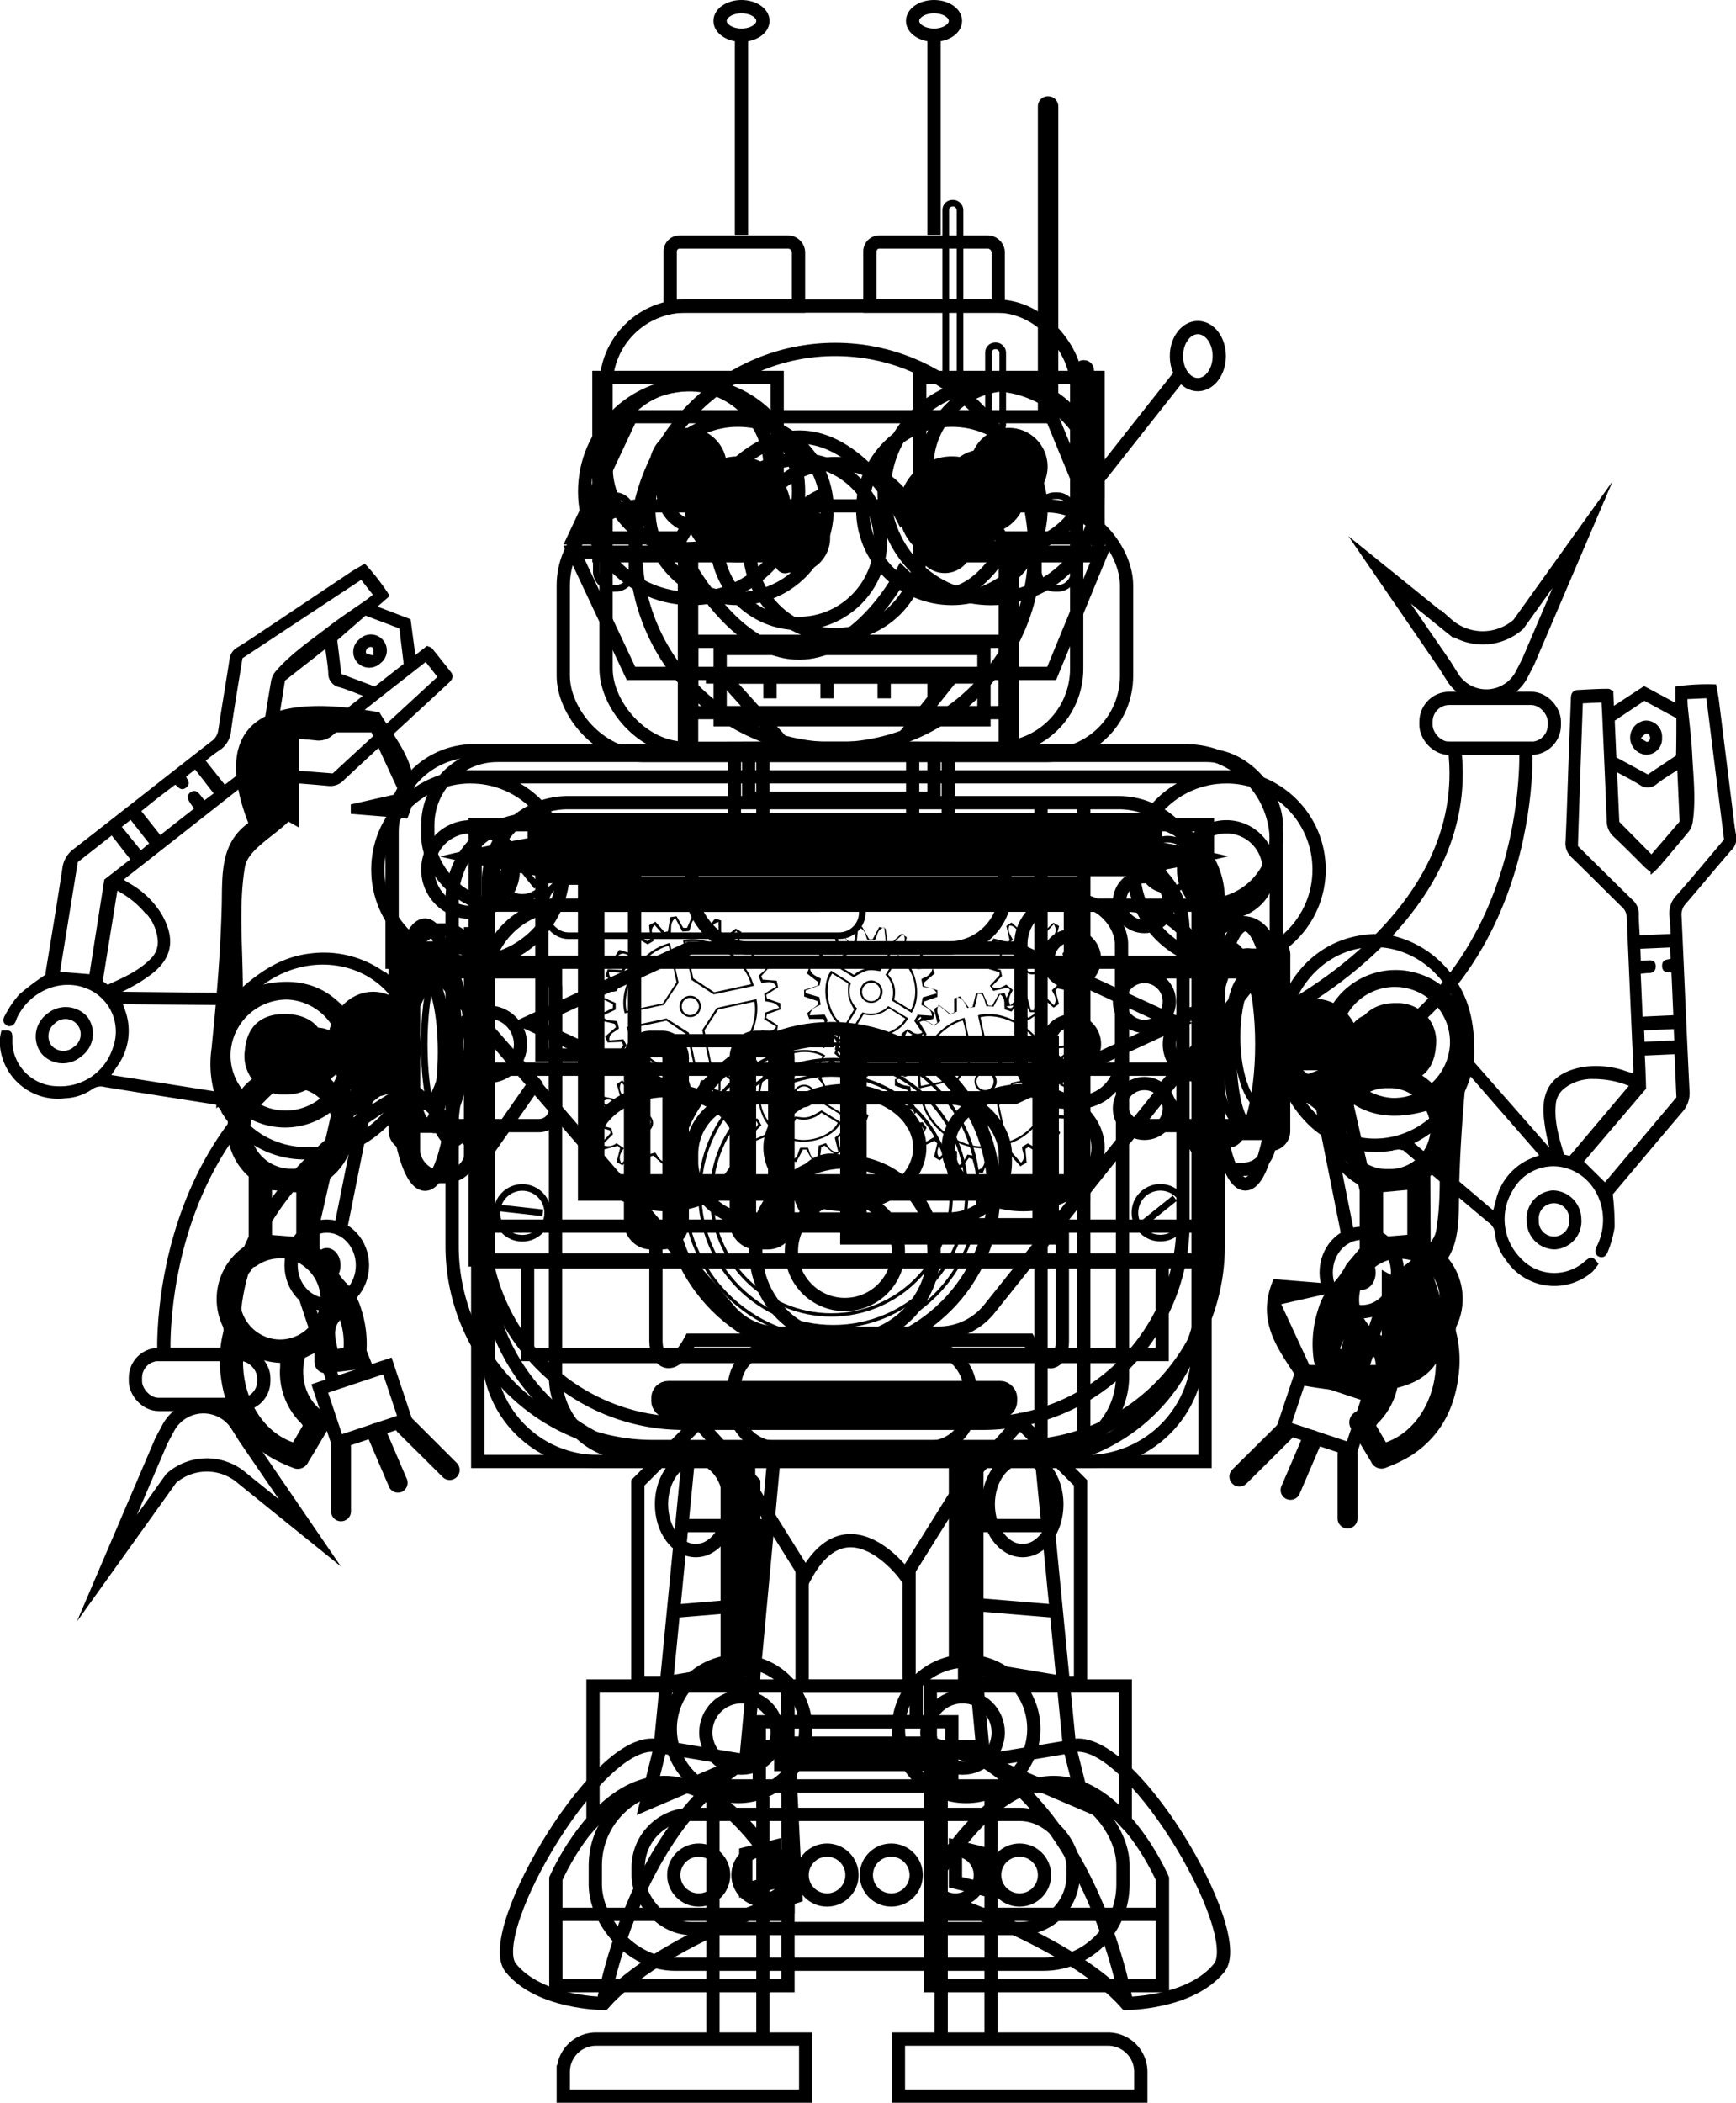 <svg xmlns="http://www.w3.org/2000/svg" viewBox="0 0 261.75 317"><defs><style>.cls-1,.cls-3,.cls-4,.cls-5,.cls-6,.cls-7{fill:none;}.cls-1,.cls-2,.cls-3,.cls-4,.cls-5,.cls-6,.cls-7,.cls-8{stroke:#000;stroke-miterlimit:10;}.cls-1,.cls-2{stroke-width:2px;}.cls-4,.cls-8{stroke-width:0.5px;}.cls-5{stroke-width:3px;}.cls-6{stroke-width:4px;}.cls-7{stroke-width:5px;}</style></defs><title>bounty avatar</title><g id="head_5" data-name="head 5"><path class="cls-1" d="M144.13,71.82h63.43l7.52,18.27H200S193.58,78.27,185,86.87c0,0-15-29-33.33,3.22H135.53Z" transform="translate(-48.99 -9)"/><path class="cls-1" d="M144.13,110.52h63.43l7.52-18.28H200s-6.45,11.83-15.05,3.23c0,0-15,29-33.33-3.23H135.53Z" transform="translate(-48.99 -9)"/><circle class="cls-1" cx="120.4" cy="81.63" r="12.36"/><circle class="cls-2" cx="119.87" cy="81.09" r="4.3"/><circle class="cls-2" cx="142.44" cy="82.17" r="3.23"/><polygon class="cls-1" points="109.12 102.06 143.52 102.06 134.92 112.81 118.79 112.81 109.12 102.06"/><rect class="cls-1" x="162.87" y="55.29" width="1.08" height="18.28" rx="0.5"/><rect class="cls-1" x="157.49" y="15.51" width="1.08" height="47.3" rx="0.5"/></g><g id="head_4" data-name="head 4"><rect class="cls-1" x="84.93" y="76.26" width="84.93" height="37.63" rx="12"/><circle class="cls-1" cx="143.52" cy="76.79" r="13.44"/><circle class="cls-1" cx="111.27" cy="76.79" r="13.44"/><circle class="cls-2" cx="143.52" cy="76.79" r="6.99"/><circle class="cls-2" cx="111.27" cy="76.79" r="6.99"/><line class="cls-1" x1="162.33" y1="76.26" x2="178.46" y2="55.83"/><ellipse class="cls-1" cx="180.61" cy="53.68" rx="3.23" ry="4.3"/><rect class="cls-1" x="108.58" y="97.76" width="39.78" height="10.75"/><line class="cls-1" x1="116.1" y1="100.98" x2="116.1" y2="105.28"/><line class="cls-1" x1="140.83" y1="100.98" x2="140.83" y2="105.28"/><line class="cls-1" x1="124.7" y1="100.98" x2="124.7" y2="105.28"/><line class="cls-1" x1="133.31" y1="100.98" x2="133.31" y2="105.28"/></g><g id="head_3" data-name="head 3"><rect class="cls-1" x="151.58" y="84.86" width="1.08" height="27.95"/><rect class="cls-1" x="103.2" y="84.86" width="1.08" height="27.95"/><rect class="cls-1" x="138.68" y="56.9" width="26.88" height="26.88"/><circle class="cls-1" cx="152.12" cy="70.34" r="12.36"/><circle class="cls-2" cx="152.12" cy="70.34" r="4.84"/><rect class="cls-1" x="90.3" y="56.9" width="26.88" height="26.88"/><circle class="cls-1" cx="103.74" cy="70.34" r="12.36"/><circle class="cls-2" cx="103.74" cy="70.34" r="4.84"/><line class="cls-1" x1="104.28" y1="112.81" x2="151.58" y2="112.81"/></g><g id="head_2" data-name="head 2"><circle class="cls-1" cx="125.93" cy="82.78" r="30.1"/><circle class="cls-1" cx="125.93" cy="82.78" r="12.9"/><path d="M172,83a11.1,11.1,0,0,0-2.46,1.61,10.46,10.46,0,0,0-3.4,5.08,10.87,10.87,0,0,0-.2,4.68,1.49,1.49,0,0,0,1.84,1,1.56,1.56,0,0,0,1.05-1.85s0-.25,0-.08,0-.1,0-.14l0-.4c0-.32,0-.65,0-1l0-.36,0-.24s-.06.27,0,.1.1-.52.17-.78a6.18,6.18,0,0,1,.23-.73c0-.05.13-.37.06-.17s.08-.18.11-.25a8.49,8.49,0,0,1,.71-1.19c.05-.08.11-.15.17-.23s-.2.23-.07.08l.09-.1c.14-.16.27-.32.42-.48a10.58,10.58,0,0,1,.84-.8l.18-.15c.25-.2-.08.06,0,0l.42-.3q.33-.23.66-.42a6.83,6.83,0,0,1,.75-.4,1.5,1.5,0,0,0,.54-2A1.54,1.54,0,0,0,172,83Z" transform="translate(-48.99 -9)"/><rect class="cls-3" x="191.58" y="39.64" width="2.15" height="27.95" rx="1" transform="translate(336.33 98.23) rotate(-180)"/><rect class="cls-3" x="149.04" y="52.14" width="2.15" height="12.9" rx="1"/><rect class="cls-3" x="156.57" y="74.72" width="5.38" height="13.98" rx="2.5"/><rect class="cls-3" x="89.91" y="74.72" width="5.38" height="13.98" rx="2.5"/></g><g id="head_1" data-name="head 1"><rect class="cls-1" x="91.38" y="46.15" width="70.96" height="66.66" rx="12"/><circle class="cls-1" cx="104.28" cy="74.11" r="16.13"/><circle class="cls-1" cx="149.43" cy="74.11" r="16.13"/><circle class="cls-1" cx="105.35" cy="74.11" r="5.38"/><circle class="cls-1" cx="148.36" cy="74.11" r="5.38"/><path class="cls-1" d="M102.48,36.48h16.31a1.61,1.61,0,0,1,1.61,1.61v8.07a0,0,0,0,1,0,0H101.05a0,0,0,0,1,0,0V37.91A1.43,1.43,0,0,1,102.48,36.48Z"/><path class="cls-1" d="M132.59,36.48H148.9a1.61,1.61,0,0,1,1.61,1.61v8.07a0,0,0,0,1,0,0H131.16a0,0,0,0,1,0,0V37.91A1.43,1.43,0,0,1,132.59,36.48Z"/><line class="cls-1" x1="111.8" y1="5.3" x2="111.8" y2="35.4"/><line class="cls-1" x1="140.83" y1="5.3" x2="140.83" y2="35.4"/><ellipse class="cls-1" cx="111.8" cy="3.15" rx="3.23" ry="2.15"/><ellipse class="cls-1" cx="140.83" cy="3.15" rx="3.23" ry="2.15"/><rect class="cls-1" x="104.28" y="96.68" width="47.3" height="10.75"/><line class="cls-1" x1="106.43" y1="102.06" x2="149.43" y2="102.06"/></g><g id="body_6" data-name="body 6"><g id="Layer_14" data-name="Layer 14"><path class="cls-1" d="M80.17,123.56h91.51a12,12,0,0,1,12,12v52.31a30.2,30.2,0,0,1-30.2,30.2H98.39a30.22,30.22,0,0,1-30.22-30.22V135.56A12,12,0,0,1,80.17,123.56Z"/><path class="cls-1" d="M84.84,128.23h81.53a12,12,0,0,1,12,12v44.14a30.2,30.2,0,0,1-30.2,30.2H103.06a30.22,30.22,0,0,1-30.22-30.22V140.23A12,12,0,0,1,84.84,128.23Z"/><circle class="cls-1" cx="125.35" cy="179.56" r="24.5"/><circle class="cls-4" cx="125.35" cy="179.56" r="22.17"/><circle class="cls-4" cx="125.64" cy="179.86" r="20.13"/><circle class="cls-4" cx="125.35" cy="180.15" r="18.08"/><rect class="cls-1" x="153.93" y="135.81" width="15.17" height="30.34" rx="6.5"/><circle class="cls-1" cx="161.52" cy="144.56" r="3.5"/><circle class="cls-1" cx="161.52" cy="157.4" r="3.5"/><circle class="cls-1" cx="125.35" cy="179.56" r="4.67"/><rect class="cls-3" x="82.18" y="132.89" width="47.84" height="8.17" rx="3.5"/><line class="cls-3" x1="93.26" y1="150.98" x2="93.26" y2="150.98"/><line class="cls-3" x1="87.43" y1="136.98" x2="123.6" y2="136.98"/><ellipse class="cls-1" cx="187.77" cy="158.95" rx="4.67" ry="19.54"/><ellipse class="cls-1" cx="188.06" cy="158.57" rx="2.63" ry="10.99"/><ellipse class="cls-1" cx="64.09" cy="158.99" rx="4.67" ry="19.54"/><ellipse class="cls-1" cx="64.38" cy="158.6" rx="2.63" ry="10.99"/><rect class="cls-1" x="110.73" y="112.81" width="32.25" height="10.75"/></g></g><g id="body_5" data-name="body 5"><rect class="cls-1" x="83.76" y="145.06" width="85.49" height="59.41"/><path class="cls-1" d="M83.76,204.47h85.49a0,0,0,0,1,0,0v3a11.74,11.74,0,0,1-11.74,11.74h-62A11.74,11.74,0,0,1,83.76,207.5v-3a0,0,0,0,1,0,0Z"/><path class="cls-1" d="M71.44,113.18H178.8a13.64,13.64,0,0,1,13.64,13.64v18.24a0,0,0,0,1,0,0H59.12a0,0,0,0,1,0,0V125.5A12.32,12.32,0,0,1,71.44,113.18Z"/><rect class="cls-1" x="62.35" y="146.51" width="21.41" height="23.18" rx="2.5"/><rect class="cls-1" x="169.25" y="146.51" width="23.18" height="23.18" rx="2.5"/><rect class="cls-5" x="99.7" y="209.68" width="52.17" height="2.61" rx="1.04"/><rect class="cls-6" x="96.07" y="157.38" width="5.8" height="28.98" rx="2"/><rect class="cls-6" x="112.01" y="157.38" width="5.8" height="28.98" rx="2"/><rect class="cls-6" x="128.68" y="158.1" width="28.98" height="27.53"/><path d="M115.36,138.12c1.23-.32,2.47-.58,3.71-.87l3.71-.78c2.48-.51,5-1,7.43-1.38,4.95.06,9.9,0,14.85,0h74.26c5,.91,9.91,1.8,14.86,3-5,1.21-9.9,2.09-14.86,3H145.06c-4.95,0-9.9,0-14.85,0-2.48-.42-5-.87-7.43-1.38l-3.71-.77C117.83,138.7,116.59,138.44,115.36,138.12Z" transform="translate(-48.99 -9)"/><circle class="cls-1" cx="73.64" cy="157.42" r="4.84"/><circle class="cls-1" cx="181.15" cy="157.42" r="4.84"/></g><g id="body_4" data-name="body 4"><rect class="cls-1" x="71.64" y="124.34" width="110.42" height="65.6"/><rect class="cls-6" x="89.14" y="134.18" width="73.25" height="44.83"/><circle class="cls-3" cx="78.75" cy="131.45" r="3.83"/><line class="cls-3" x1="76.56" y1="128.17" x2="80.94" y2="133.64"/><circle class="cls-3" cx="78.75" cy="182.84" r="3.83"/><line class="cls-3" x1="74.88" y1="182.06" x2="81.84" y2="182.84"/><circle class="cls-3" cx="174.95" cy="182.82" r="3.83"/><line class="cls-3" x1="171.67" y1="185.01" x2="177.14" y2="180.63"/><circle class="cls-3" cx="176.05" cy="130.34" r="3.83"/><line class="cls-3" x1="174" y1="133.71" x2="177.11" y2="127.44"/><rect class="cls-1" x="62.35" y="140.2" width="8.75" height="37.17" rx="3.88"/><rect class="cls-1" x="182.61" y="139.1" width="8.75" height="37.17" rx="3.88"/><g id="Layer_12" data-name="Layer 12"><path d="M150.13,174l-.29-.74-.54,1.21.37.33,2.16-.49.53.79-1.47,1.6.05.42,2.09.65v1l-2.06.68-.09.41,1.45,1.57-.46.86-2.21-.54-.24.28.5,2.16-.79.5-1.66-1.47-.38.11-.63,2h-1l-.65-2-.4-.15-1.58,1.49-.87-.49.52-2.08-.33-.36-2.06.53-.53-.82,1.48-1.63-.11-.42-2-.6-.07-1,2.1-.67.14-.37-1.52-1.63.48-.8,2.16.45.32-.3-.55-2.05.81-.56,1.64,1.45.4-.05.66-2.08h.86l.47.85.25-1.29-.48-.39-1.79,1.11-.8-.6.75-2-.39-.42-2,.64-.61-.78,1.2-1.74-.22-.51-2.13.1-.38-.9,1.63-1.41-.2-.51-2-.46-.12-1,1.86-.93v-.59l-1.83-.89.05-1,2.07-.5.2-.5-1.61-1.36.34-1,2.11.11.29-.48-1.22-1.72.56-.83,2,.63.42-.4-.75-2,.73-.66,1.82,1.1.47-.28-.19-2.1.73-.39.21-.15,1.4,1.58.5-.12.35-2.14.95-.13,1,1.74h.59l.83-1.92,1,.07.56,2,.54.18,1.28-1.72.92.29V150l.56.3,1.64-1.32.85.5-.48,2.07.41.38,2-.94.6.76-1,1.89.3.45,2.09-.37.5.86-1.42,1.58.22.52,2.11.16.21,1L164.51,159l.14.54,2,.7v.95l-2,.7-.14.54,1.76,1.15-.13.95-2.16.23-.23.49,1.08,1,.05-.63.72-.41,1.61,1.42.47-.16.33-2.13.95-.16,1,1.83.5,0,1-1.84,1,.11.32,2.1.5.19,1.6-1.4.83.5-.43,2.06.39.36,2-.81.66.73-1.09,1.83.2.44h2.18l.32.87-1.7,1.34.14.49,2,.68v1l-2,.63-.13.53,1.7,1.32-.31.86h-2.14l-.3.44,1.12,1.8-.57.78-2-.79-.42.32.46,2.08-.83.51-1.62-1.43-.52.21-.24,2-.94.29-1.07-1.91-.51,0-1,1.86L168,184l-.32-2.08-.46-.19-1.6,1.44-.83-.49.41-2.11-.39-.34-2,.81-.63-.75,1.11-1.82-.25-.43h-2.13l-.34-.83,1.6-1.35v-.54l-2-.64v-1l2-.69,0-.52-1.61-1.27.24-.84,1.12-.22-1.22-.72-.52.34.49,2.1-.83.53-1.66-1.31-.55.26v2.07l-.88.35-1.33-1.72-.55.13-.51,2-1,.16-.87-1.94-.55-.07-1,1.77Zm-1.33-1.88,1.08-.14c-.51-.3-.86-.46-1.08.15Zm3-.18,1.09.1c.53,1.82.53,1.82,1.27,1.84l.48-2,1.11-.14c.42.68.57,1.5,1.58,1.6V171.2l1-.46,1.75,1.46c.5-1-.09-1.66-.26-2.4l.87-.71c.75.22,1.26,1.15,2.27.54l-1.08-1.84.67-.89c.77.16,1.47.7,2.47-.1l-1.69-1.38.49-1.1c.8,0,1.62.41,2.21-.55l-1.81-1.11.13-1,2.14-.74c-.6-.9-1.42-.81-2.15-1l-.12-1.1,1.84-1.12c-.64-1-1.51-.48-2.28-.57l-.41-1c.48-.61,1.36-.87,1.32-2l-2.18.42-.62-.84,1.08-1.87c-1-.55-1.55.37-2.3.58l-.83-.72c.13-.77.81-1.42.18-2.36l-1.69,1.43-1-.51V148c-1,.22-1.14,1.07-1.57,1.67l-1.08-.2-.51-2.11c-1.11.32-.87,1.29-1.29,2l-1,.07-1.07-2c-.88.71-.53,1.57-.69,2.33l-1,.3-1.42-1.61c-.88.82-.13,1.61-.18,2.4l-.87.52-1.86-1.09-.3.27.76,2.08-.7.67c-.83-.08-1.44-1-2.36-.23l1.3,1.69-.54.9-2.14-.13c0,1.16,1,1.23,1.51,1.82l-.28,1c-.72.38-1.73-.18-2.15,1l1.93.85v1l-2,.93c.58,1,1.49.57,2.23.84l.26,1.06c-.55.59-1.55.67-1.44,1.81l2.12-.16.48.92-1.29,1.74c1,.63,1.57-.17,2.32-.3l.8.71c-.25.82-1,1.42-.47,2.42l1.8-1.22.91.58c0,.79-.75,1.59.2,2.36l1.4-1.61,1,.34c.17.77-.21,1.63.71,2.27Zm13,7.89.88.76c-.27.74-.78,1.35-.26,2.33l1.67-1.56.95.36.23,2.15c1.14-.26,1-1.23,1.39-1.85h1.15c.34.67.27,1.6,1.39,1.85l.23-2.17,1.08-.37c.47.65.8,1.36,1.88,1.36l-.53-2.18.89-.74c.68.45,1.24,1.05,2.24.56l-1.27-1.78.53-.87h2.22c-.19-1-1-1.13-1.65-1.53l.2-1,2.11-.77,0-.4-2.07-.61-.2-1.13c.7-.36,1.45-.56,1.66-1.61l-2.26.11-.46-.87L178,168c-1-.38-1.58.23-2.26.63l-.94-.81c.25-.77.82-1.42-.11-2.4L173.24,167l-1-.41a2.29,2.29,0,0,0-.51-2.27l-1,2h-1l-1-2c-.9.71-.53,1.56-.66,2.32l-1.1.36.2-.26-1.52-1.43c-.91,1.07-.12,1.75,0,2.51l-.92.73c-.7-.36-1.22-1.06-2.23-.54l1.22,1.77-.52.92-2.14-.15c.06,1.14,1,1.23,1.59,1.68l-.22,1.1-2.13.6c.55,1,1.44.8,2.15,1.05l.19,1.16c-.7.34-1.46.55-1.67,1.61l2.25-.12.57,1c-.55.58-1.27,1-1,2.1Zm-19.46,3.28c0,.8-.08,1.53.83,2.09l.57-2.16,1.07-.29c.41.65.7,1.35,1.58,1.43.38-.82-.14-1.41-.49-2.11l.86-.88c.72.39,1.31.89,2.3.31L150.48,180l.33-1.1a2.06,2.06,0,0,0,2.13-.8l-2.22-.59-.2-.9,1.57-1.6c-1-.54-1.61,0-2.21.28l-1-.8c.38-.73.86-1.32.38-2.34l-1.61,1.61-.91-.24-.58-2.09h-.44l-.55,2.07-.92.25-1.57-1.57c-.55,1,0,1.6.32,2.28l-.93.86c-.72-.38-1.32-.91-2.25-.25l1.61,1.49-.31,1.09c-.76,0-1.53-.08-2.12.85l2.16.58.25.92-1.61,1.59a2,2,0,0,0,2.14-.25l1.13.75c-.52.76-.92,1.37-.37,2.32l1.55-1.61ZM164,167.76l.8.53.47-1Zm-1.36,2.54.17.19.49-.57-.12-.12Zm-15,3.09.05-.21L147,173l-.06.23Zm15.18-6-.13-.09-.39.49.1.09Zm.62.16,0,0h.07Z" transform="translate(-48.99 -9)"/><path d="M162.65,157.62l-6.05,1.29-3.35-2.19-1.28-6C155.9,149.93,161.3,152.74,162.65,157.62ZM152.34,151l1.19,5.5,3.15,2.08,5.55-1.21C161.13,153.44,156.05,150.2,152.34,151Z" transform="translate(-48.99 -9)"/><path d="M150,151.15l1.31,6-2.21,3.34-5.92,1.27C142.12,158.09,145.15,152.35,150,151.15Zm1,5.93-1.19-5.51c-4.12,1.12-7.13,6.16-6.35,9.86l5.48-1.18Z" transform="translate(-48.99 -9)"/><path d="M149.48,162.53l3.38,2.16,1.28,5.95c-3.35,1-9.24-1.64-10.67-6.82Zm-5.58,1.52c1.2,4.38,6.56,7.15,9.87,6.31L152.59,165l-3.13-2.13Z" transform="translate(-48.99 -9)"/><path d="M163.05,159.62c.8,4-2.09,9.39-6.88,10.67l-1.3-6,2.18-3.34Zm-6.62,10.26c4.32-1.28,7-6.37,6.3-9.88l-5.45,1.18-2.07,3.14c.3,1.43.65,3.14,1,4.84C156.27,169.39,156.35,169.6,156.43,169.88Z" transform="translate(-48.99 -9)"/><path d="M154.65,160.76a1.56,1.56,0,0,1-1.59,1.57,1.61,1.61,0,1,1,0-3.22A1.56,1.56,0,0,1,154.65,160.76Zm-.27,0a1.36,1.36,0,0,0-1.27-1.33,1.26,1.26,0,0,0-1.32,1.23,1.28,1.28,0,0,0,1.26,1.38A1.38,1.38,0,0,0,154.38,160.75Z" transform="translate(-48.99 -9)"/><path d="M173.29,175.53a3.57,3.57,0,0,0-.94-3.86l1.86-3c2.71,1.27,3.9,6.18,2.08,8.71Zm-.46-4a10.24,10.24,0,0,1,.86,1.92,9.86,9.86,0,0,1,0,2l2.45,1.49c1.48-2.23.39-6.75-1.89-7.8Z" transform="translate(-48.99 -9)"/><path d="M164.67,170.21c1.49-2.74,5.88-3.8,8.75-2.11l-1.85,3a3.69,3.69,0,0,0-3.89.94Zm3,1.48a4,4,0,0,1,3.79-.91l1.57-2.53c-2.46-1.41-6.61-.41-7.85,1.88Z" transform="translate(-48.99 -9)"/><path d="M168.88,177.31c1.85.28,2,.25,4-.92l2.92,1.8c-1.23,2.68-6.31,3.89-8.72,2.07Zm.18.32-1.57,2.53c2.78,1.66,6.91.06,7.81-1.9l-2.46-1.52A3.94,3.94,0,0,1,169.06,177.63Z" transform="translate(-48.99 -9)"/><path d="M164.15,171l3,1.86a3.71,3.71,0,0,0,.94,3.87l-1.85,3C163.59,178.55,162.4,173.72,164.15,171Zm.11.43a6.37,6.37,0,0,0,1.88,7.9l1.56-2.55a3.93,3.93,0,0,1-.91-3.79Z" transform="translate(-48.99 -9)"/><path d="M170.25,172.52a1.68,1.68,0,0,1,1.66,1.72,1.72,1.72,0,0,1-1.71,1.68,1.8,1.8,0,0,1-1.68-1.73A1.73,1.73,0,0,1,170.25,172.52Zm0,3a1.31,1.31,0,0,0,1.37-1.29,1.41,1.41,0,0,0-1.41-1.45,1.35,1.35,0,0,0-1.31,1.37A1.28,1.28,0,0,0,170.23,175.56Z" transform="translate(-48.99 -9)"/><path d="M146,179.72a1.39,1.39,0,0,1-1.44-1.42,1.44,1.44,0,0,1,1.48-1.49,1.51,1.51,0,0,1,1.42,1.49A1.44,1.44,0,0,1,146,179.72Zm1.11-1.43a1,1,0,0,0-1.12-1.12,1.14,1.14,0,0,0-1.15,1.11,1.26,1.26,0,0,0,1.15,1.17A1.17,1.17,0,0,0,147.07,178.29Z" transform="translate(-48.99 -9)"/><path d="M200.46,158.69l.29.74.54-1.21-.36-.33-2.17.49-.52-.78L199.7,156l0-.42-2.09-.65V154l2.06-.67.09-.41-1.45-1.57.46-.87,2.22.54.23-.28-.49-2.16.78-.5,1.66,1.47.38-.1.63-2h1l.65,2,.4.15,1.59-1.49.86.49-.52,2.09.33.35,2.06-.53.53.82-1.48,1.63.12.42,2,.6.07,1-2.1.67-.13.37,1.51,1.63-.48.8-2.15-.45-.32.3.54,2.05-.81.56-1.64-1.45-.4.05-.66,2.08h-.86l-.47-.85-.25,1.29.48.4,1.79-1.12.8.6-.75,2,.39.41,2-.63.61.77-1.2,1.75.22.5,2.13-.1.38.91-1.62,1.41.19.5,2,.46.12,1-1.86.93v.6l1.83.89-.05,1-2.07.5-.2.51,1.61,1.35-.34,1-2.11-.11-.29.48,1.22,1.72-.56.83-2-.63-.42.4.76,2-.74.66-1.82-1.1-.47.27.19,2.1-.73.39-.21.15-1.4-1.58-.5.13-.35,2.13-.95.13-1-1.73H198l-.83,1.92-1-.08-.56-2-.54-.19-1.27,1.73-.93-.3v-2.08l-.55-.3-1.65,1.32-.85-.5.48-2.07-.41-.38-2,.94-.6-.76,1-1.88-.29-.46-2.1.37-.5-.86,1.42-1.57-.22-.53-2.11-.16-.2-1,1.77-1.16-.14-.55-2-.7v-.95l2-.7.14-.54-1.76-1.15.13-.95,2.16-.22.23-.5-1.08-1-.05.63-.72.42-1.61-1.43-.47.16-.33,2.13-.94.17-1-1.84-.5,0-1,1.84-1-.11-.31-2.11-.51-.19-1.6,1.4-.83-.5.43-2.06-.39-.36-2,.81-.66-.73,1.09-1.83-.2-.44H171l-.32-.87,1.7-1.33-.14-.5-2-.68v-1l2-.63.13-.53-1.7-1.31.32-.87h2.13l.3-.44-1.12-1.79.57-.78,2,.79.43-.32-.47-2.08.83-.52,1.63,1.43.51-.2.24-2,.94-.28,1.07,1.9.51,0,1-1.85.94.21.32,2.08.46.2,1.6-1.45.83.49-.4,2.11.38.34,2-.81.63.75-1.11,1.82.25.43h2.13l.34.83-1.6,1.36v.54l2,.63v1l-2,.7,0,.51,1.61,1.27-.24.85-1.12.21,1.22.72.52-.34-.49-2.1.83-.53,1.66,1.31.55-.26v-2.07l.88-.35,1.33,1.72.55-.13.51-2,1-.16.87,1.94.56.08,1-1.78Zm1.33,1.88-1.08.15c.51.29.86.45,1.08-.16Zm-3,.19-1.09-.11c-.53-1.82-.53-1.82-1.27-1.84l-.47,2-1.12.14c-.42-.68-.57-1.49-1.58-1.6v2.16l-1,.46-1.75-1.46c-.5,1,.1,1.66.26,2.41l-.86.7c-.76-.22-1.27-1.14-2.28-.53l1.08,1.83-.67.9c-.77-.17-1.47-.7-2.46.09l1.68,1.38-.49,1.1c-.8,0-1.62-.41-2.21.56l1.82,1.1-.14,1-2.14.74c.6.91,1.43.81,2.15,1l.12,1.1-1.84,1.12c.64,1,1.52.48,2.28.57l.42,1c-.49.61-1.37.88-1.33,2l2.19-.42.61.84L187.64,181c1,.55,1.55-.38,2.3-.59l.83.72c-.13.77-.81,1.42-.17,2.37l1.69-1.44,1,.52v2.15c1-.22,1.14-1.07,1.58-1.67l1.07.2.51,2.11c1.11-.31.87-1.29,1.29-2l1-.07,1.07,2c.88-.71.53-1.56.7-2.33l1-.3,1.42,1.61c.88-.81.13-1.61.18-2.4l.87-.52,1.86,1.09.3-.27-.76-2.08.7-.67c.83.09,1.45,1,2.36.23l-1.3-1.69.54-.9,2.14.13c0-1.16-1-1.22-1.51-1.82l.28-1c.72-.37,1.73.19,2.15-.94l-1.93-.86v-1l2-.92c-.58-1-1.49-.58-2.23-.84l-.26-1.07c.55-.59,1.55-.67,1.44-1.81l-2.12.16-.48-.92,1.29-1.74c-1-.63-1.57.17-2.32.3l-.8-.7c.25-.83,1-1.43.47-2.43l-1.8,1.23-.91-.59c0-.79.75-1.59-.2-2.36l-1.4,1.61-1-.33c-.17-.78.21-1.64-.71-2.28Zm-13-7.9-.87-.75c.27-.75.77-1.36.25-2.34l-1.67,1.57-.95-.37-.23-2.15c-1.14.26-1,1.24-1.39,1.86h-1.15c-.34-.68-.26-1.6-1.39-1.86l-.22,2.17-1.09.37c-.47-.65-.8-1.36-1.88-1.35l.53,2.17-.89.74c-.68-.44-1.24-1-2.23-.55l1.26,1.77-.53.87h-2.22c.19,1,1,1.13,1.65,1.53l-.2,1-2.11.77,0,.4,2.07.61.2,1.13c-.7.37-1.45.56-1.66,1.61l2.26-.1.47.86-1.23,1.87c1,.39,1.58-.23,2.26-.63l.94.82c-.25.76-.82,1.41.11,2.4l1.44-1.6,1,.41a2.28,2.28,0,0,0,.51,2.27l1-2h1l1,2c.91-.71.53-1.56.66-2.31l1.1-.37-.19.27,1.51,1.42c.91-1.06.12-1.74,0-2.51l.92-.73c.7.36,1.22,1.06,2.23.54l-1.22-1.77.52-.92,2.14.15c-.06-1.14-1-1.23-1.59-1.68l.22-1.1,2.13-.6c-.55-1-1.44-.8-2.15-1l-.19-1.16c.7-.34,1.46-.55,1.67-1.61l-2.24.12-.58-1c.55-.58,1.27-1,1-2.1Zm19.46-3.27c0-.8.08-1.53-.83-2.1l-.57,2.16-1.07.29c-.41-.65-.7-1.35-1.58-1.42-.38.81.14,1.41.49,2.11l-.86.88c-.71-.4-1.31-.9-2.3-.32l1.58,1.54-.33,1.11a2,2,0,0,0-2.13.79l2.22.59.2.91-1.56,1.6c1,.54,1.6,0,2.2-.29l1,.8c-.37.73-.86,1.33-.38,2.34l1.61-1.61.91.24.58,2.09h.44l.56-2.07.91-.25,1.57,1.57c.55-1,0-1.6-.32-2.27l.93-.87c.72.38,1.32.91,2.25.25l-1.61-1.49.31-1.09c.76,0,1.53.08,2.12-.85l-2.16-.58-.25-.92,1.61-1.59a1.94,1.94,0,0,0-2.13.26l-1.14-.75c.52-.77.92-1.37.37-2.32l-1.55,1.6ZM186.56,165l-.8-.52-.47,1Zm1.36-2.54-.17-.18-.49.56.12.12Zm15-3.09-.05.21.68.19.06-.22Zm-15.18,6,.13.09.39-.48-.1-.1Zm-.62-.15,0,0h-.07Z" transform="translate(-48.99 -9)"/><path d="M187.94,175.09,194,173.8l3.35,2.19,1.28,6C194.69,182.79,189.29,180,187.94,175.09Zm10.31,6.61-1.19-5.49-3.15-2.08-5.55,1.2C189.47,179.27,194.54,182.51,198.25,181.7Z" transform="translate(-48.99 -9)"/><path d="M200.64,181.56l-1.31-6,2.21-3.34,5.92-1.27C208.47,174.62,205.44,180.36,200.64,181.56Zm-1-5.93,1.2,5.51C205,180,208,175,207.21,171.28l-5.48,1.18Z" transform="translate(-48.99 -9)"/><path d="M201.11,170.18,197.73,168l-1.28-5.94c3.35-1,9.24,1.63,10.67,6.81Zm5.58-1.51c-1.2-4.39-6.56-7.16-9.87-6.32l1.18,5.4,3.13,2.12Z" transform="translate(-48.99 -9)"/><path d="M187.54,173.09c-.8-4,2.09-9.39,6.88-10.66l1.3,6-2.18,3.34Zm6.62-10.25c-4.32,1.27-7,6.37-6.3,9.87l5.45-1.18,2.07-3.14c-.3-1.43-.65-3.13-1-4.84C194.32,163.33,194.24,163.11,194.16,162.84Z" transform="translate(-48.99 -9)"/><path d="M195.94,172a1.55,1.55,0,0,1,1.59-1.57,1.61,1.61,0,1,1,0,3.21A1.56,1.56,0,0,1,195.94,172Zm.27,0a1.35,1.35,0,0,0,1.27,1.33,1.25,1.25,0,0,0,1.32-1.23,1.28,1.28,0,0,0-1.26-1.38A1.39,1.39,0,0,0,196.21,172Z" transform="translate(-48.99 -9)"/><path d="M177.3,157.18a3.56,3.56,0,0,0,.94,3.86l-1.85,3c-2.72-1.27-3.9-6.18-2.09-8.71Zm.46,4a9.7,9.7,0,0,1-.86-1.92,9.86,9.86,0,0,1,0-2l-2.44-1.49c-1.49,2.23-.4,6.75,1.88,7.8Z" transform="translate(-48.99 -9)"/><path d="M185.92,162.5c-1.49,2.74-5.88,3.8-8.75,2.11l1.86-3a3.63,3.63,0,0,0,3.88-.94ZM183,161a4,4,0,0,1-3.79.91l-1.57,2.54c2.47,1.4,6.61.4,7.85-1.89Z" transform="translate(-48.99 -9)"/><path d="M181.71,155.41c-1.85-.29-2-.26-4,.91l-2.92-1.8c1.24-2.68,6.31-3.89,8.72-2.07Zm-.18-.33,1.57-2.53c-2.78-1.66-6.91-.06-7.81,1.91l2.46,1.51A3.94,3.94,0,0,1,181.53,155.08Z" transform="translate(-48.99 -9)"/><path d="M186.45,161.69l-3-1.86a3.73,3.73,0,0,0-.95-3.87l1.85-3C187,154.16,188.19,159,186.45,161.69Zm-.12-.43a6.37,6.37,0,0,0-1.88-7.9l-1.56,2.55a3.93,3.93,0,0,1,.91,3.79Z" transform="translate(-48.99 -9)"/><path d="M180.34,160.19a1.67,1.67,0,0,1-1.66-1.71,1.72,1.72,0,0,1,1.71-1.69,1.8,1.8,0,0,1,1.68,1.74A1.72,1.72,0,0,1,180.34,160.19Zm0-3a1.32,1.32,0,0,0-1.37,1.29,1.4,1.4,0,0,0,1.41,1.45,1.35,1.35,0,0,0,1.32-1.36A1.29,1.29,0,0,0,180.36,157.15Z" transform="translate(-48.99 -9)"/><path d="M204.64,153a1.37,1.37,0,0,1,1.43,1.42,1.44,1.44,0,0,1-1.48,1.48,1.51,1.51,0,0,1-1.42-1.49A1.43,1.43,0,0,1,204.64,153Zm-1.12,1.42a1,1,0,0,0,1.12,1.12,1.14,1.14,0,0,0,1.16-1.11,1.26,1.26,0,0,0-1.16-1.16A1.15,1.15,0,0,0,203.52,154.42Z" transform="translate(-48.99 -9)"/></g><rect class="cls-1" x="79.55" y="190.22" width="95.68" height="13.98"/><rect class="cls-1" x="72.03" y="190.22" width="109.66" height="30.1"/><rect class="cls-1" x="115.03" y="112.81" width="22.58" height="10.75"/></g><g id="body_3" data-name="body 3"><path class="cls-1" d="M85.64,121h83a12,12,0,0,1,12,12v70.57a16.76,16.76,0,0,1-16.76,16.76H90.11a16.47,16.47,0,0,1-16.47-16.47V133A12,12,0,0,1,85.64,121Z"/><circle class="cls-1" cx="127.39" cy="188.6" r="13.44"/><circle class="cls-1" cx="127.39" cy="188.6" r="8.06"/><line class="cls-1" x1="156.96" y1="121.41" x2="156.96" y2="220.32"/><line class="cls-1" x1="163.41" y1="121.41" x2="163.41" y2="220.32"/><circle class="cls-1" cx="172.55" cy="135.92" r="3.76"/><circle class="cls-1" cx="172.55" cy="150.97" r="3.76"/><circle class="cls-1" cx="172.55" cy="167.1" r="3.76"/><rect class="cls-1" x="81.7" y="132.16" width="13.98" height="26.88"/><line class="cls-1" x1="101.05" y1="133.24" x2="125.78" y2="133.24"/><line class="cls-1" x1="101.05" y1="156.89" x2="125.78" y2="156.89"/><ellipse class="cls-3" cx="68.26" cy="157.42" rx="4.3" ry="15.05"/><ellipse class="cls-3" cx="65.58" cy="156.89" rx="4.84" ry="13.44"/><ellipse class="cls-3" cx="62.89" cy="156.35" rx="4.3" ry="10.75"/><rect class="cls-1" x="70.95" y="140.76" width="1.61" height="33.33"/><ellipse class="cls-3" cx="185.45" cy="157.42" rx="4.3" ry="15.05"/><ellipse class="cls-3" cx="188.13" cy="156.89" rx="4.84" ry="13.44"/><ellipse class="cls-3" cx="190.82" cy="156.35" rx="4.3" ry="10.75"/><rect class="cls-1" x="230.13" y="149.76" width="1.61" height="33.33" transform="translate(412.89 323.85) rotate(-180)"/><rect class="cls-1" x="112.88" y="112.81" width="27.95" height="7.53"/></g><g id="body_2" data-name="body 2"><g id="i"><circle class="cls-1" cx="70.95" cy="131.09" r="13.98"/><circle class="cls-1" cx="70.95" cy="131.09" r="6.45"/><circle class="cls-1" cx="184.91" cy="131.09" r="13.98"/><circle class="cls-1" cx="184.91" cy="131.09" r="6.45"/><line class="cls-1" x1="70.95" y1="117.11" x2="184.91" y2="117.11"/><polygon class="cls-1" points="152.93 142.91 104.01 142.91 79.55 154.2 104.01 165.49 152.93 165.49 177.38 154.2 152.93 142.91"/><rect class="cls-1" x="104.28" y="124.63" width="47.3" height="18.28" rx="8.5"/><rect class="cls-1" x="104.28" y="165.49" width="47.3" height="18.28" rx="8.5"/><path class="cls-1" d="M209.17,192.76l0,18.52c0,2.83-2.27,5.14-5.1-.24H153.11c-2.88,5.38-5.22,3-5.22.15V193.84" transform="translate(-48.99 -9)"/><path class="cls-1" d="M110.18,150.08,159,206.58a9.75,9.75,0,0,0,7.39,3.39h24.17a9.76,9.76,0,0,0,7.61-3.66L219.19,180l23-28.71" transform="translate(-48.99 -9)"/><polygon class="cls-1" points="189.21 147.21 192.44 152.59 192.44 165.49 181.68 175.16 175.23 164.41 181.68 156.89 189.21 147.21"/><polygon class="cls-1" points="65.23 145.32 62.35 151.51 62.35 164.41 73.1 174.09 80.63 163.34 73.1 154.74 65.23 145.32"/><rect class="cls-1" x="110.73" y="203.12" width="35.48" height="15.05" rx="6"/></g></g><g id="body_1" data-name="body 1"><g id="Layer_4" data-name="Layer 4"><rect class="cls-1" x="64.5" y="113.88" width="127.94" height="22.58" rx="10.5"/><path class="cls-1" d="M85.1,136.46h84.58a12,12,0,0,1,12,12v44.41a27.45,27.45,0,0,1-27.45,27.45H104A30.86,30.86,0,0,1,73.1,189.46v-41A12,12,0,0,1,85.1,136.46Z"/><ellipse class="cls-1" cx="154.27" cy="173.01" rx="11.29" ry="8.6"/><ellipse class="cls-1" cx="127.39" cy="173.01" rx="11.29" ry="8.6"/><ellipse class="cls-1" cx="100.52" cy="173.01" rx="11.29" ry="8.6"/><line class="cls-1" x1="73.1" y1="184.84" x2="181.68" y2="184.84"/><line class="cls-1" x1="73.1" y1="161.19" x2="181.68" y2="161.19"/><line class="cls-7" x1="79.55" y1="125.71" x2="175.23" y2="125.71"/><rect class="cls-1" x="181.68" y="143.99" width="10.75" height="26.88"/><rect class="cls-1" x="111.34" y="151.91" width="10.75" height="26.88" transform="translate(184.44 321.7) rotate(-180)"/></g></g><g id="feet_4" data-name="feet 4"><rect class="cls-2" x="144.06" y="220.32" width="3.23" height="30.1"/><circle class="cls-1" cx="145.67" cy="260.63" r="10.21"/><circle class="cls-1" cx="145.13" cy="261.17" r="5.38"/><line class="cls-1" x1="149.43" y1="270.85" x2="149.43" y2="307.4"/><line class="cls-1" x1="141.91" y1="270.85" x2="141.91" y2="307.4"/><path class="cls-1" d="M135.46,307.4h31.61a4.94,4.94,0,0,1,4.94,4.94V316a0,0,0,0,1,0,0H135.46a0,0,0,0,1,0,0v-8.6A0,0,0,0,1,135.46,307.4Z"/><rect class="cls-2" x="158.64" y="229.32" width="3.23" height="30.1" transform="translate(271.52 479.74) rotate(-180)"/><circle class="cls-1" cx="111.27" cy="260.63" r="10.21"/><circle class="cls-1" cx="111.8" cy="261.17" r="5.38"/><line class="cls-1" x1="107.5" y1="270.85" x2="107.5" y2="307.4"/><line class="cls-1" x1="115.03" y1="270.85" x2="115.03" y2="307.4"/><path class="cls-1" d="M133.91,316.4h36.55a0,0,0,0,1,0,0v3.66a4.94,4.94,0,0,1-4.94,4.94H133.91a0,0,0,0,1,0,0v-8.6A0,0,0,0,1,133.91,316.4Z" transform="translate(255.39 632.4) rotate(-180)"/></g><g id="feet_3" data-name="feet 3"><path class="cls-1" d="M159.72,229.32h36.55l-10.75,17.2s-8.6-11.83-15.05,0Z" transform="translate(-48.99 -9)"/><rect class="cls-1" x="114.49" y="259.56" width="29.03" height="9.68"/><rect class="cls-1" x="89.76" y="269.23" width="79.56" height="26.88" rx="12"/><rect class="cls-1" x="96.22" y="273.53" width="65.58" height="17.2" rx="8"/><circle class="cls-1" cx="115.03" cy="282.67" r="3.76"/><circle class="cls-1" cx="124.7" cy="282.67" r="3.76"/><circle class="cls-1" cx="134.38" cy="282.67" r="3.76"/><circle class="cls-1" cx="144.06" cy="282.67" r="3.76"/><circle class="cls-1" cx="153.73" cy="282.67" r="3.76"/><circle class="cls-1" cx="105.35" cy="282.67" r="3.76"/><polygon class="cls-1" points="138.14 259.56 118.79 259.56 118.79 254.18 120.94 254.18 138.14 254.18 138.14 259.56"/><line class="cls-1" x1="120.94" y1="254.18" x2="136.51" y2="254.18"/><path class="cls-1" d="M186.06,264.26" transform="translate(-48.99 -9)"/><line class="cls-1" x1="120.94" y1="254.18" x2="120.94" y2="236.44"/><line class="cls-1" x1="137.07" y1="254.18" x2="137.07" y2="236.44"/><rect class="cls-2" x="117.72" y="262.78" width="22.58" height="3.23"/></g><g id="feet_2" data-name="feet 2"><g id="feet_2-2" data-name="feet 2"><polygon class="cls-1" points="161.26 263.32 148.36 265.47 147.81 259.59 144.06 219.24 156.96 219.24 161.26 263.32"/><path class="cls-1" d="M190.89,272.32l-1.07,22.58s20.42,6.45,29,16.12c0,0,9.67,0,14-5.37s-14-36.55-22.58-33.33l2.16,8.6-15.06-6.45Z" transform="translate(-48.99 -9)"/><path class="cls-1" d="M218.85,311s-4.3-25.8-21.51-36.55" transform="translate(-48.99 -9)"/><polygon class="cls-1" points="148.36 284.82 144.06 283.75 144.06 278.37 148.36 279.45 148.36 284.82"/><line class="cls-1" x1="141.91" y1="263.32" x2="148.36" y2="263.32"/><line class="cls-1" x1="145.13" y1="229.99" x2="158.03" y2="229.99"/><line class="cls-1" x1="146.21" y1="241.82" x2="159.11" y2="242.89"/><line class="cls-1" x1="147.28" y1="251.49" x2="160.18" y2="253.65"/></g><g id="Layer_39" data-name="Layer 39"><polygon class="cls-1" points="99.55 263.32 112.45 265.47 113 259.59 116.75 219.24 103.85 219.24 99.55 263.32"/><path class="cls-1" d="M167.89,272.32,169,294.9s-20.42,6.45-29,16.12c0,0-9.67,0-14-5.37s14-36.55,22.58-33.33l-2.15,8.6,15.05-6.45Z" transform="translate(-48.99 -9)"/><path class="cls-1" d="M139.93,311s4.31-25.8,21.51-36.55" transform="translate(-48.99 -9)"/><polygon class="cls-1" points="112.45 284.82 116.75 283.75 116.75 278.37 112.45 279.45 112.45 284.82"/><line class="cls-1" x1="118.9" y1="263.32" x2="112.45" y2="263.32"/><line class="cls-1" x1="115.67" y1="229.99" x2="102.77" y2="229.99"/><line class="cls-1" x1="114.6" y1="241.82" x2="101.7" y2="242.89"/><line class="cls-1" x1="113.52" y1="251.49" x2="100.62" y2="253.65"/></g></g><g id="feet_1" data-name="feet 1"><g id="Layer_35" data-name="Layer 35"><polygon class="cls-1" points="162.92 253.65 145.44 253.65 145.44 223.54 153.78 214.4 162.92 223.54 162.92 253.65"/><ellipse class="cls-1" cx="154.18" cy="226.77" rx="5.17" ry="6.99"/><path class="cls-1" d="M218.66,263.18h-29.4v30.1s13.51-26.87,29.4-9.67Z" transform="translate(-48.99 -9)"/><path class="cls-1" d="M189.26,308.34h35V292.21s-14.3-33.33-35,1.07Z" transform="translate(-48.99 -9)"/><line class="cls-1" x1="140.27" y1="288.59" x2="175.23" y2="288.59"/></g><g id="Layer_36" data-name="Layer 36"><polygon class="cls-1" points="96.17 253.65 113.65 253.65 113.65 223.54 105.31 214.4 96.17 223.54 96.17 253.65"/><ellipse class="cls-1" cx="104.91" cy="226.77" rx="5.17" ry="6.99"/><path class="cls-1" d="M138.4,263.18h29.4v30.1s-13.51-26.87-29.4-9.67Z" transform="translate(-48.99 -9)"/><path class="cls-1" d="M167.8,308.34h-35V292.21s14.3-33.33,35,1.07Z" transform="translate(-48.99 -9)"/><line class="cls-1" x1="118.82" y1="288.59" x2="83.85" y2="288.59"/></g></g><g id="hand_1" data-name="hand 1"><g id="hand_1-2" data-name="hand 1"><path class="cls-1" d="M241.42,162s30.1-14.41,26.88-40.21h10.75s2.15,41.84-37.63,51.56Z" transform="translate(-48.99 -9)"/><rect class="cls-1" x="215.01" y="105.28" width="19.35" height="7.53" rx="3.5"/><path class="cls-1" d="M278.39,110.75a6,6,0,0,1-10.35.4l-1.17-1.87L257,94.91l10.18,8.22a8.13,8.13,0,0,0,10.74,0l9.69-13.54-8.23,19.24Z" transform="translate(-48.99 -9)"/></g><g id="Layer_18" data-name="Layer 18"><path class="cls-1" d="M111.34,173s-30.11,14.41-26.88,40.21H73.71s-2.15-41.84,37.63-51.56Z" transform="translate(-48.99 -9)"/><rect class="cls-1" x="69.41" y="213.19" width="19.35" height="7.53" rx="3.5" transform="translate(109.18 424.91) rotate(-180)"/><path class="cls-1" d="M74.37,224.25a6,6,0,0,1,10.35-.4l1.17,1.87,9.83,14.37-10.18-8.22a8.13,8.13,0,0,0-10.74,0l-9.69,13.54,8.23-19.24Z" transform="translate(-48.99 -9)"/></g></g><g id="hand_2" data-name="hand 2"><g id="Layer_20" data-name="Layer 20"><path class="cls-6" d="M252.17,167.5c0,3.27-2.16,5.91-4.83,5.91a4.2,4.2,0,0,1-2.78-1.07,6.36,6.36,0,0,1-2.06-4.84c0-3.27,2.16-5.91,4.84-5.91S252.17,164.23,252.17,167.5Z" transform="translate(-48.99 -9)"/><ellipse class="cls-1" cx="205.34" cy="191.83" rx="5.38" ry="5.91"/><line class="cls-1" x1="202.11" y1="162.26" x2="207.49" y2="185.91"/><line class="cls-1" x1="198.89" y1="164.41" x2="203.19" y2="185.91"/><ellipse class="cls-1" cx="205.34" cy="191.83" rx="1.08" ry="1.61"/><line class="cls-1" x1="208.56" y1="196.67" x2="204.26" y2="209.57"/><line class="cls-1" x1="198.89" y1="208.49" x2="203.19" y2="197.74"/><rect class="cls-1" x="243.57" y="217.49" width="10.75" height="8.6" transform="translate(33.92 -76.34) rotate(18.43)"/><path d="M253.67,237.92v-9.68a1.5,1.5,0,0,0-3,0v9.68a1.5,1.5,0,0,0,3,0Z" transform="translate(-48.99 -9)"/><path d="M245.5,225.34l-2.82,6.59-.4.93a1.61,1.61,0,0,0-.15,1.16,1.49,1.49,0,0,0,.69.89,1.52,1.52,0,0,0,2.05-.54l2.83-6.59.39-.93a1.61,1.61,0,0,0,.15-1.16,1.49,1.49,0,0,0-.69-.89,1.52,1.52,0,0,0-2.05.54Z" transform="translate(-48.99 -9)"/><path d="M241.61,223.78l-6,5.95-.85.85a1.5,1.5,0,0,0,2.12,2.12l6-5.95.84-.85a1.51,1.51,0,0,0,0-2.12,1.53,1.53,0,0,0-2.12,0Z" transform="translate(-48.99 -9)"/></g><g id="Layer_21" data-name="Layer 21"><path class="cls-6" d="M100.41,166.42c0,3.27,2.17,5.92,4.84,5.92a4.29,4.29,0,0,0,2.78-1.07,6.4,6.4,0,0,0,2.06-4.85c0-3.26-2.17-5.91-4.84-5.91S100.41,163.16,100.41,166.42Z" transform="translate(-48.99 -9)"/><ellipse class="cls-1" cx="49.27" cy="190.75" rx="5.38" ry="5.91"/><line class="cls-1" x1="52.5" y1="161.19" x2="47.12" y2="184.84"/><line class="cls-1" x1="55.72" y1="163.34" x2="51.42" y2="184.84"/><ellipse class="cls-1" cx="49.27" cy="190.75" rx="1.08" ry="1.61"/><line class="cls-1" x1="46.05" y1="195.59" x2="50.35" y2="208.49"/><line class="cls-1" x1="55.72" y1="207.42" x2="51.42" y2="196.67"/><rect class="cls-1" x="98.26" y="216.42" width="10.75" height="8.6" transform="translate(222.77 388.33) rotate(161.57)"/><path d="M101.91,236.84v-9.67a1.5,1.5,0,0,0-3,0v9.67a1.5,1.5,0,0,0,3,0Z" transform="translate(-48.99 -9)"/><path d="M104.49,225.77l2.83,6.6.4.93a1.51,1.51,0,0,0,2,.54,1.55,1.55,0,0,0,.54-2.05l-2.83-6.6-.4-.93a1.51,1.51,0,0,0-2-.54,1.55,1.55,0,0,0-.54,2.05Z" transform="translate(-48.99 -9)"/><path d="M108.85,224.83l6,5.95.85.85a1.5,1.5,0,1,0,2.12-2.12l-6-6-.85-.84a1.51,1.51,0,0,0-2.12,0,1.53,1.53,0,0,0,0,2.12Z" transform="translate(-48.99 -9)"/></g></g><g id="hand_4" data-name="hand 4"><g id="Layer_26" data-name="Layer 26"><path class="cls-8" d="M116.8,110.5c-.94-1.21-1.89-2.4-2.85-3.59-.08-.11-.27-.14-.53-.25l-2,1.55c-.26-2-.5-3.81-.75-5.68l-5.24-2,2-1.74a32.84,32.84,0,0,0-3.48-4.5c-.72.43-1.38.79-2,1.2l-13.46,9c-1.17.77-2.32,1.57-3.52,2.28a2.13,2.13,0,0,0-1.13,1.67c-.54,3.55-1.16,7.1-1.69,10.65a2.65,2.65,0,0,1-1.11,1.84c-6.93,5.4-13.82,10.85-20.77,16.24a4,4,0,0,0-1.63,2.77c-.78,5.16-1.65,10.32-2.49,15.48-.05.32-.08.64-.09.68a38.6,38.6,0,0,0-4,3,15.5,15.5,0,0,0-2.1,3.1c-.33.52-.3,1,.36,1.25.73,0,.82-.64,1-1.11,2.24-4.64,7.78-6.51,11.94-4a7.24,7.24,0,0,1,3,8.66,8.56,8.56,0,0,1-8.66,6,7.14,7.14,0,0,1-7-6.73c0-.32,0-.65,0-1-.06-.67-.11-.7-1.19-.67a7.59,7.59,0,0,0-.21,1.25,8.51,8.51,0,0,0,9.56,8.47,7.44,7.44,0,0,0,4-1.33,2.48,2.48,0,0,1,2.1-.36c5.59.91,11.2,1.78,16.79,2.66.07,0,.12.09.27.2l-.07.06a1.44,1.44,0,0,1,.51.53,1.61,1.61,0,0,1,.3.58l.07.08,0,0A14.25,14.25,0,0,0,95,183.54a16.65,16.65,0,0,0,11.32-4.12c5.73-4.75,8.75-14.59,2.15-22.22a4.41,4.41,0,0,1-.91-1,1.48,1.48,0,0,1-.46-.35l-.06,0-.08,0A15.47,15.47,0,0,0,95.7,153c-4.36.54-7.69,2.84-11,5.94l-18.28-.19c1.06-.55,1.85-.94,2.62-1.37s1.38-.82,2-1.27c3.65-2.44,4.28-5.39,2.1-9.17a13.09,13.09,0,0,0-4.7-4.53c-.37-.22-.73-.45-1.18-.74A7.75,7.75,0,0,1,68,141q9-7.05,17.93-14.09a2.41,2.41,0,0,1,1.82-.57c3.58.32,7.17.56,10.74.89a2.56,2.56,0,0,0,2.21-.84c3.2-3,6.47-6,9.71-9l6.07-5.62C116.89,111.37,117.18,111,116.8,110.5ZM88,157.65c6.63-5.28,15.51-4.34,20.08,1.37,4.69,5.88,3.35,14.67-3.06,19.76s-15.28,4.4-19.9-1.42S81.77,162.59,88,157.65Zm-4.21,2.62a16.21,16.21,0,0,0-2.21,13.54l-16.23-2.56c.43-.63.73-1.07,1-1.51a8.83,8.83,0,0,0,1.15-8.66c-.11-.27-.18-.55-.3-.94Zm25.65-56.71c.23,1.93.46,3.78.68,5.63l-4.58,3.59-5.31-2c-.23-1.87-.44-3.64-.65-5.36l4.47-3.9Zm-5.23,10.25-6.32,5-7.24-.56c.35-2.23.72-4.55,1.07-6.77l6.52-5.11c.19,1.54.43,2.83.5,4.13a1.82,1.82,0,0,0,1.46,1.85C101.48,112.73,102.75,113.27,104.17,113.81Zm-33,32.74a7.11,7.11,0,0,1,1.81,4.14,3.69,3.69,0,0,1-1.11,3c-1.89,1.94-4.28,2.94-6.7,4.05l-1-.71c.77-4.77,1.52-9.39,2.28-14.13A14.24,14.24,0,0,1,71.12,146.55Zm-6.26-4.81c-.74,4.73-1.52,9.65-2.26,14.39l-4.94-.4c.9-5.54,1.81-11.2,2.74-16.9l5.39-4.23,3.11,4Zm5.25-4.2L67,133.61l1.73-1.36,3.09,3.93ZM79.77,130c-.26-.34-.49-.64-.73-.93s-.6-.85-1.18-.42-.23.86,0,1.24.48.67.74,1.05l-2.83,2.21-2.65,2.09-3.17-4L72.74,129,75.38,127c.59.24.83,1.08,1.53.53s-.17-1.06-.1-1.59l1.64-1.29,3.11,4Zm19.48-4.15c-3.89-.31-7.75-.6-11.61-.95a2.62,2.62,0,0,0-2.16.66c-.84.74-1.76,1.4-2.64,2.09l-3.17-4a22,22,0,0,1,2.17-1.68,3.68,3.68,0,0,0,1.76-3c.51-3.63,1.14-7.25,1.72-10.89l18.18-12,2.06,2.62c-.45.35-.8.65-1.17.92-1.93,1.36-3.91,2.64-5.77,4.08-2.7,2.09-5.55,4-7.82,6.6a2.91,2.91,0,0,0-.66,1.28c-.41,2.29-.77,4.59-1.13,6.88-.05.35,0,.71-.06,1.14.46.09.84.19,1.23.23,2.16.18,4.32.31,6.47.54a2.89,2.89,0,0,0,2.28-.69c4.28-3.41,8.6-6.78,12.91-10.16l1.38-1.08,2.06,2.63Z" transform="translate(-48.99 -9)"/><path class="cls-8" d="M55.45,167.69a4,4,0,0,0,5.59.41,4,4,0,0,0,.94-5.64,4.1,4.1,0,0,0-5.73-.42A4,4,0,0,0,55.45,167.69Zm1.13-.9a2.63,2.63,0,0,1,.49-3.68,2.54,2.54,0,1,1,3.22,3.9A2.63,2.63,0,0,1,56.58,166.79Z" transform="translate(-48.99 -9)"/><path class="cls-8" d="M99,171.18a3.93,3.93,0,0,0,.84-5.62,4,4,0,0,0-5.62-.44,4.11,4.11,0,0,0-.92,5.67A4,4,0,0,0,99,171.18Zm-.23-4.64a2.61,2.61,0,0,1-.65,3.66,2.65,2.65,0,0,1-3.71-.35,2.71,2.71,0,0,1,.66-3.69A2.65,2.65,0,0,1,98.74,166.54Z" transform="translate(-48.99 -9)"/><path class="cls-8" d="M106.17,108.81a2.16,2.16,0,1,0-2.8-3.27,2.16,2.16,0,0,0-.36,3.12A2.2,2.2,0,0,0,106.17,108.81Zm-.68-.73a4.8,4.8,0,0,1-1.4-.38c-.35-.24-.16-1,.25-1.25s.94-.25,1.14.21A4.29,4.29,0,0,1,105.49,108.08Z" transform="translate(-48.99 -9)"/></g><g id="Layer_27" data-name="Layer 27"><path class="cls-8" d="M286.09,114.33c-.09,2.76-.21,5.51-.31,8.27-.16,4.4-.28,8.81-.49,13.22a2.59,2.59,0,0,0,.81,2.22c2.58,2.5,5.1,5.06,7.67,7.57a2.37,2.37,0,0,1,.75,1.75q.48,11.4,1,22.78c0,.32,0,.64-.06,1l-1.33-.4a13.12,13.12,0,0,0-6.5-.63c-4.29.81-6.12,3.21-5.59,7.57.09.8.21,1.59.37,2.38s.39,1.71.66,2.88L271,169.2c.17-4.56-.26-8.59-2.69-12.24a15.38,15.38,0,0,0-9.51-6.68v-.11l-.06,0a1.46,1.46,0,0,1-.57-.12,4.51,4.51,0,0,1-1.37,0c-10.09,0-15.58,8.66-15.46,16.11a16.72,16.72,0,0,0,4.25,11.28,14.28,14.28,0,0,0,13.16,4.79v0h.11a1.57,1.57,0,0,1,.64-.14,1.39,1.39,0,0,1,.73,0V182c.18,0,.27,0,.33.08,4.32,3.66,8.62,7.35,13,11a2.48,2.48,0,0,1,1.09,1.83,7.47,7.47,0,0,0,1.6,3.9,8.52,8.52,0,0,0,12.66,1.74,9.15,9.15,0,0,0,.8-1c-.68-.84-.73-.86-1.28-.47-.26.19-.5.42-.75.61a7.15,7.15,0,0,1-9.69-.95,8.55,8.55,0,0,1-1.09-10.47,7.21,7.21,0,0,1,8.54-3.34c4.6,1.52,6.79,6.95,4.72,11.67-.21.48-.6.94-.16,1.52.61.36,1,.05,1.19-.54a15.6,15.6,0,0,0,1-3.61,39.35,39.35,0,0,0-.29-5l.45-.52c3.37-4,6.72-8,10.13-12a4,4,0,0,0,1-3c-.44-8.78-.79-17.56-1.2-26.34a2.64,2.64,0,0,1,.67-2c2.35-2.72,4.63-5.5,7-8.22a2.15,2.15,0,0,0,.54-2c-.24-1.37-.39-2.77-.56-4.16q-1-8-2-16c-.09-.75-.25-1.48-.4-2.31a34.43,34.43,0,0,0-5.68.29c0,1,0,1.73,0,2.66l-4.95-2.65-4.8,3.13c-.05-1-.08-1.77-.11-2.52-.26-.12-.41-.25-.54-.24-1.53,0-3.06.1-4.58.18C286.21,113.3,286.11,113.77,286.09,114.33Zm-29.33,66.56c-7.42.29-13.73-6.09-14-14.17s5.48-14.93,13-15.19c7.31-.26,13.81,5.86,14.12,14.34C270.13,173.78,264.31,180.59,256.76,180.89Zm24.72,2.35c-.38.16-.64.29-.91.39a8.78,8.78,0,0,0-5.82,6.5l-.48,1.78-12.51-10.64a16.27,16.27,0,0,0,8.84-10.51ZM302,117.12c0,2,0,3.89-.05,5.92l-4.49,3-5-2.71c-.09-2-.17-3.84-.26-5.82l4.72-3.15Zm-5.7,9.95a1.83,1.83,0,0,0,2.36-.09c1-.8,2.16-1.46,3.46-2.32.13,2.89.25,5.57.37,8.28L298,138.16,292.9,133c-.11-2.44-.23-5.14-.36-8C293.88,125.73,295.11,126.34,296.29,127.07ZM295,172.59l-9.24,10.94-1.15-.26c-.73-2.55-1.54-5-1.3-7.72a3.69,3.69,0,0,1,1.58-2.81,7.06,7.06,0,0,1,4.32-1.33A14.63,14.63,0,0,1,295,172.59Zm1.71-4.7,5-.22c.1,2.31.2,4.63.3,6.85L291,187.6l-3.52-3.48c3.11-3.66,6.35-7.45,9.45-11.09C296.88,171.09,296.81,169.53,296.73,167.89Zm-.1-3.79,5-.22c0,.73.06,1.42.09,2.21l-5,.22C296.69,165.56,296.66,164.87,296.63,164.1Zm-.57-12.31,5-.22c0,.71.06,1.38.09,2.07-.37.41-1.32,0-1.28,1s.84.52,1.4.81c.05,1.08.1,2.22.15,3.35s.1,2.28.15,3.49l-5.13.23-.15-3.37c-.05-1.15-.1-2.29-.16-3.59l1.28-.12c.47,0,1,0,1-.77s-.62-.64-1.08-.63l-1.18.05C296.12,153.23,296.09,152.56,296.06,151.79Zm-8.66-37,3.34-.15c0,.59.05,1.17.08,1.75.24,5.47.5,10.94.7,16.41a2.9,2.9,0,0,0,1,2.18c1.57,1.48,3.08,3,4.62,4.55.29.28.61.5,1,.8a10.56,10.56,0,0,0,.82-.79c1.51-1.77,3-3.54,4.49-5.35a2.92,2.92,0,0,0,.54-1.32c.49-3.41.08-6.83-.09-10.24-.11-2.35-.43-4.69-.65-7-.05-.45-.05-.92-.07-1.48l3.33-.15c.9,7.23,1.8,14.41,2.71,21.63-2.38,2.82-4.72,5.65-7.14,8.4a3.69,3.69,0,0,0-1.09,3.26,23.67,23.67,0,0,1,.14,2.74l-5.13.23c-.05-1.12-.15-2.25-.14-3.37a2.63,2.63,0,0,0-.9-2.07c-2.78-2.7-5.52-5.44-8.29-8.18C286.88,129.32,287.14,122.09,287.4,114.78Z" transform="translate(-48.99 -9)"/><path class="cls-8" d="M287.17,192.78a4.12,4.12,0,0,0-4.06-4.07,4,4,0,0,0-3.67,4.39,4,4,0,0,0,4,4A4,4,0,0,0,287.17,192.78Zm-6.41.17a2.54,2.54,0,1,1,5.06-.1,2.54,2.54,0,1,1-5.06.1Z" transform="translate(-48.99 -9)"/><path class="cls-8" d="M256.41,170.4a4.12,4.12,0,0,0,3.7-4.4,4,4,0,0,0-4-4,3.92,3.92,0,0,0-3.72,4.3A4,4,0,0,0,256.41,170.4Zm2.36-4.36a2.72,2.72,0,0,1-2.37,2.9,2.65,2.65,0,0,1-2.68-2.58,2.6,2.6,0,0,1,2.35-2.88A2.63,2.63,0,0,1,258.77,166Z" transform="translate(-48.99 -9)"/><path class="cls-8" d="M297.21,122.53a2.15,2.15,0,0,0,2.13-2.3,2.19,2.19,0,0,0-2.23-2.36,2.34,2.34,0,0,0,.1,4.66Zm-.09-3.18c.47-.14.79.24.9.74s-.38,1.1-.79,1a5.09,5.09,0,0,1-1.2-.82C296.53,119.83,296.79,119.45,297.12,119.35Z" transform="translate(-48.99 -9)"/></g></g><g id="hand_5" data-name="hand 5"><g id="Layer_29" data-name="Layer 29"><path d="M264.65,186.31A9.54,9.54,0,0,0,266.87,175a9.68,9.68,0,0,0-10.55-5.2L243.54,160V155c0-.58,0-1.15,0-1.73a3.25,3.25,0,0,0-3.75-3.46,4.65,4.65,0,0,0-.09,1.58c0,.55,0,1.09,0,1.67l.37.31V179l-.34.27v3.14a3,3,0,0,0,3.8-3c0-1.63,0-3.26,0-4.9v-1.16c1.88,1.34,3.55,2.7,5.32,4A9.72,9.72,0,0,0,254,187.68v9.55l-1.89,2.25a.94.94,0,0,0-.16.23,12,12,0,0,1-2.3,3.1,9.84,9.84,0,0,0-1.94,3.67,16.75,16.75,0,0,0-.65,7.44,1.71,1.71,0,0,0,1.64,1.62c1.39.17,2.78.35,4.18.5a1.68,1.68,0,0,0,1.91-1.72c0-.42,0-.84,0-1.38l1.44.71a8.34,8.34,0,0,1-.09,4.43,7.1,7.1,0,0,1-2.72,3.76,1.77,1.77,0,0,0-.57,2.73c.94,1.59,1.89,3.17,2.85,4.76a1.73,1.73,0,0,0,2.38.88,21.31,21.31,0,0,0,3.69-1.79c4.32-2.8,6.48-6.92,7.12-11.91a17.62,17.62,0,0,0-.34-6.67,1.4,1.4,0,0,1,.09-1,9.61,9.61,0,0,0-3.94-12.37Zm-14.33-3.8.18.18.18.18.19.18,0,0,0-.05-.18-.18-.18-.18-.2-.18h0Zm1.46,1.41,0,0,0,0,.2.2.18.18.18.19,0,0,0,0-.19-.18-.18-.18Zm-2.56,30.92.21-.2,0,0,0,0-.21.19L249,215l-.18.18,0,0,0,0L249,215Zm4-29.43.18.18.18.19.19.15,0,0,0,0-.17-.16-.18-.18-.2-.18-.05,0Zm1.46,1.46.19.18.18.18.18.18.05,0,0,0-.19-.19-.18-.18-.19-.18h-.05Zm1.47,1.45.18.18.19.18.18.18,0,0,0,0-.18-.19-.18-.18-.2-.17-.05,0Zm5.86,5.81.18.18.18.19.19.18,0,0,0-.05-.18-.18-.18-.18-.2-.18-.05,0Zm1.46,1.46.19.18.18.18.18.18.05,0,0,0-.19-.19-.18-.18-.19-.18h-.05Zm2,3.07,0,0,0,0-.18.18-.18.19-.19.18,0,0,.05,0,.18-.17.18-.19Zm-11.72,11.63,0-.06,0,.05-.18.18-.18.19-.19.17,0,.05.05,0,.18-.18.19-.18ZM252,212.1l0,0,0,0,0,0Zm-1.1,1.09,0-.05,0,.05-.18.18-.16.17-.21.19,0,.05,0,0,.2-.2.17-.16Zm13.19-13.08,0-.05,0,.05a6.16,6.16,0,0,0,.44.65,6.18,6.18,0,0,1-.55,8.72,5.86,5.86,0,0,1-4.82,1.44,6,6,0,0,1-3.92-2.29,5.84,5.84,0,0,1-1.32-4,6.17,6.17,0,0,1,2.26-4.5,5.8,5.8,0,0,1,4-1.37,6,6,0,0,1,3.41,1.15A2.5,2.5,0,0,0,264.05,200.11Zm-5.77-14.88a6.1,6.1,0,1,1,0-12.19,6.1,6.1,0,1,1,0,12.19Zm-1.83,38.69a2.11,2.11,0,0,1,.23-.35,10.83,10.83,0,0,0,3.19-8.41,5.58,5.58,0,0,1,0-.7,11.64,11.64,0,0,0,5.5-1.7c.64,6.06-2.45,11.93-7.45,13.68Zm-6.36-50-6.5-4.94v-4.66l9,6.93Zm7.4,21.53c0-1.14,0-2.25,0-3.36s0-2.27,0-3.37l3.65-.34v6.77Zm-6.64,12.58c1.19,1.39.66,2.85.36,4.35l-.87-.18A11.16,11.16,0,0,1,250.85,208.06Z" transform="translate(-48.99 -9)"/></g><g id="Layer_30" data-name="Layer 30"><path d="M86.49,196.51a9.59,9.59,0,0,0-3.94,12.37,1.4,1.4,0,0,1,.09,1,17.83,17.83,0,0,0-.35,6.67c.65,5,2.81,9.11,7.13,11.91a21.22,21.22,0,0,0,3.68,1.79,1.74,1.74,0,0,0,2.39-.88c1-1.59,1.91-3.17,2.85-4.76a1.77,1.77,0,0,0-.57-2.73,7.1,7.1,0,0,1-2.72-3.76,8.34,8.34,0,0,1-.09-4.43l1.44-.71c0,.54,0,1,0,1.38A1.68,1.68,0,0,0,98.31,216c1.39-.15,2.78-.33,4.17-.5a1.72,1.72,0,0,0,1.65-1.62,16.89,16.89,0,0,0-.65-7.44,9.84,9.84,0,0,0-1.94-3.67,12.05,12.05,0,0,1-2.31-3.1.91.91,0,0,0-.15-.23l-1.9-2.25v-9.55a9.75,9.75,0,0,0,5.1-10.34c1.76-1.29,3.44-2.65,5.31-4v1.16c0,1.64,0,3.27,0,4.9a3,3,0,0,0,3.8,3v-3.14l-.33-.27V153.39l.36-.31c0-.58,0-1.12,0-1.67a4.65,4.65,0,0,0-.09-1.58,3.24,3.24,0,0,0-3.75,3.46c0,.58,0,1.15,0,1.73V160l-12.77,9.79A9.67,9.67,0,0,0,84.27,175a9.54,9.54,0,0,0,2.22,11.36Zm14.37-14h0l-.19.18-.18.18-.19.18,0,.05,0,0,.18-.18.18-.18.19-.18Zm-1.71,1.65-.18.18-.18.18,0,0,0,0,.19-.19.18-.18.2-.2,0,0-.05,0ZM102.1,215l.18.18,0,0,0,0-.18-.18-.19-.19-.2-.19,0,0,0,0,.21.2Zm-4.17-29.64-.05,0-.19.18-.18.18-.18.16,0,0,0,0,.18-.15.18-.19.19-.18Zm-1.46,1.46h0l-.2.18-.18.18-.18.19,0,0,0,0,.19-.18.18-.18.18-.18ZM95,188.29l0,0-.19.17-.19.18-.18.19,0,0,0,0,.18-.18.18-.18.19-.18Zm-5.86,5.81,0,0-.19.18-.18.18-.19.18,0,.05,0,0,.18-.18.18-.19.19-.18Zm-1.46,1.46h-.05l-.2.18-.18.18-.18.19,0,0,0,0,.19-.18.18-.18.18-.18Zm-1.88,3.29L86,199l.19.17,0,0,0,0L86,199l-.18-.19-.18-.18,0,0v0Zm11.72,11.63.18.18.19.18,0,0,0-.05-.19-.17-.18-.19-.18-.18,0-.05,0,.06Zm1.69,1.66,0,0,0,0v0Zm1.24,1.25.16.16.21.2,0,0,0-.05-.2-.19-.16-.17-.18-.18,0-.05,0,.05ZM87.64,199.86a6,6,0,0,1,3.41-1.15,5.77,5.77,0,0,1,4,1.37,6.14,6.14,0,0,1,2.26,4.5,5.84,5.84,0,0,1-1.32,4,6,6,0,0,1-8.74.85,6.18,6.18,0,0,1-.55-8.72,4.12,4.12,0,0,0,.44-.65l0-.05,0,.05A2.73,2.73,0,0,0,87.64,199.86Zm-.9-20.68A6.14,6.14,0,0,1,92.86,173a6.1,6.1,0,1,1,0,12.19A6.12,6.12,0,0,1,86.74,179.18Zm6.43,47.26c-5-1.75-8.09-7.62-7.45-13.68a11.68,11.68,0,0,0,5.5,1.7,5.62,5.62,0,0,1,0,.7,10.79,10.79,0,0,0,3.18,8.41,2.05,2.05,0,0,1,.24.35Zm5.34-55.16,9-6.93V169L101,174ZM90,195.18v-6.77l3.66.34c0,1.1,0,2.23,0,3.37s0,2.22,0,3.36Zm10.76,17-.87.18c-.3-1.5-.82-3,.37-4.35A11,11,0,0,1,100.79,212.23Z" transform="translate(-48.99 -9)"/></g></g><g id="hand_6" data-name="hand 6"><g id="Layer_32" data-name="Layer 32"><path d="M263.3,155.92a11.33,11.33,0,0,0-13.57,4.76c-.63,1-1.14,2-1.78,3.18h-7.56a34.44,34.44,0,0,1,.19,6.49h7.87c3.54,6.18,9.1,8.57,17.4,5.54,0,6.56.67,12.73-.32,18.63-.43,2.57-4.27,4.57-6.56,6.83l-1.64-.92v14.35H246.42l-4.25-9.17,7.36-1.67c0-.48,0-.95,0-1.42l-8.51-.7c-3,6.9,1.37,11.27,4.19,16,16.47,3.06,25.83-.91,19.77-16.69,4.15-3,3.93-7.5,4-12.15.11-6.89.67-13.78,1.34-20.65C270.94,162.55,268.38,157.72,263.3,155.92ZM259,174.52a8.45,8.45,0,0,1-8-8.14,8.31,8.31,0,1,1,16.61,0A8.51,8.51,0,0,1,259,174.52Z" transform="translate(-48.99 -9)"/><path d="M259.58,160.22c-3.82-.12-6.4,2.34-6.35,6.13s2.26,5.86,5.9,5.94,6.06-1.63,6.36-5.5A5.77,5.77,0,0,0,259.58,160.22Z" transform="translate(-48.99 -9)"/></g><g id="Layer_33" data-name="Layer 33"><path d="M88.1,178.29a11.33,11.33,0,0,0,13.57-4.77c.63-1,1.14-2,1.78-3.17H111a35.32,35.32,0,0,1-.19-6.49H103c-3.54-6.18-9.1-8.57-17.39-5.54,0-6.56-.68-12.74.31-18.63.43-2.57,4.27-4.57,6.56-6.83l1.64.92V119.42H105c1.23,2.68,2.64,5.71,4.24,9.18l-7.36,1.67c0,.47,0,.95,0,1.42l8.52.7c3-6.9-1.38-11.27-4.2-16-16.47-3.06-25.83.91-19.77,16.69-4.15,3-3.93,7.49-4,12.14C82.26,152.13,81.7,159,81,165.9,80.47,171.66,83,176.49,88.1,178.29Zm4.27-18.6a8.46,8.46,0,0,1,8,8.13,8.31,8.31,0,1,1-16.61,0A8.49,8.49,0,0,1,92.37,159.69Z" transform="translate(-48.99 -9)"/><path d="M91.82,174c3.82.12,6.4-2.34,6.36-6.13s-2.27-5.86-5.91-6-6.06,1.64-6.36,5.51A5.78,5.78,0,0,0,91.82,174Z" transform="translate(-48.99 -9)"/></g></g></svg>